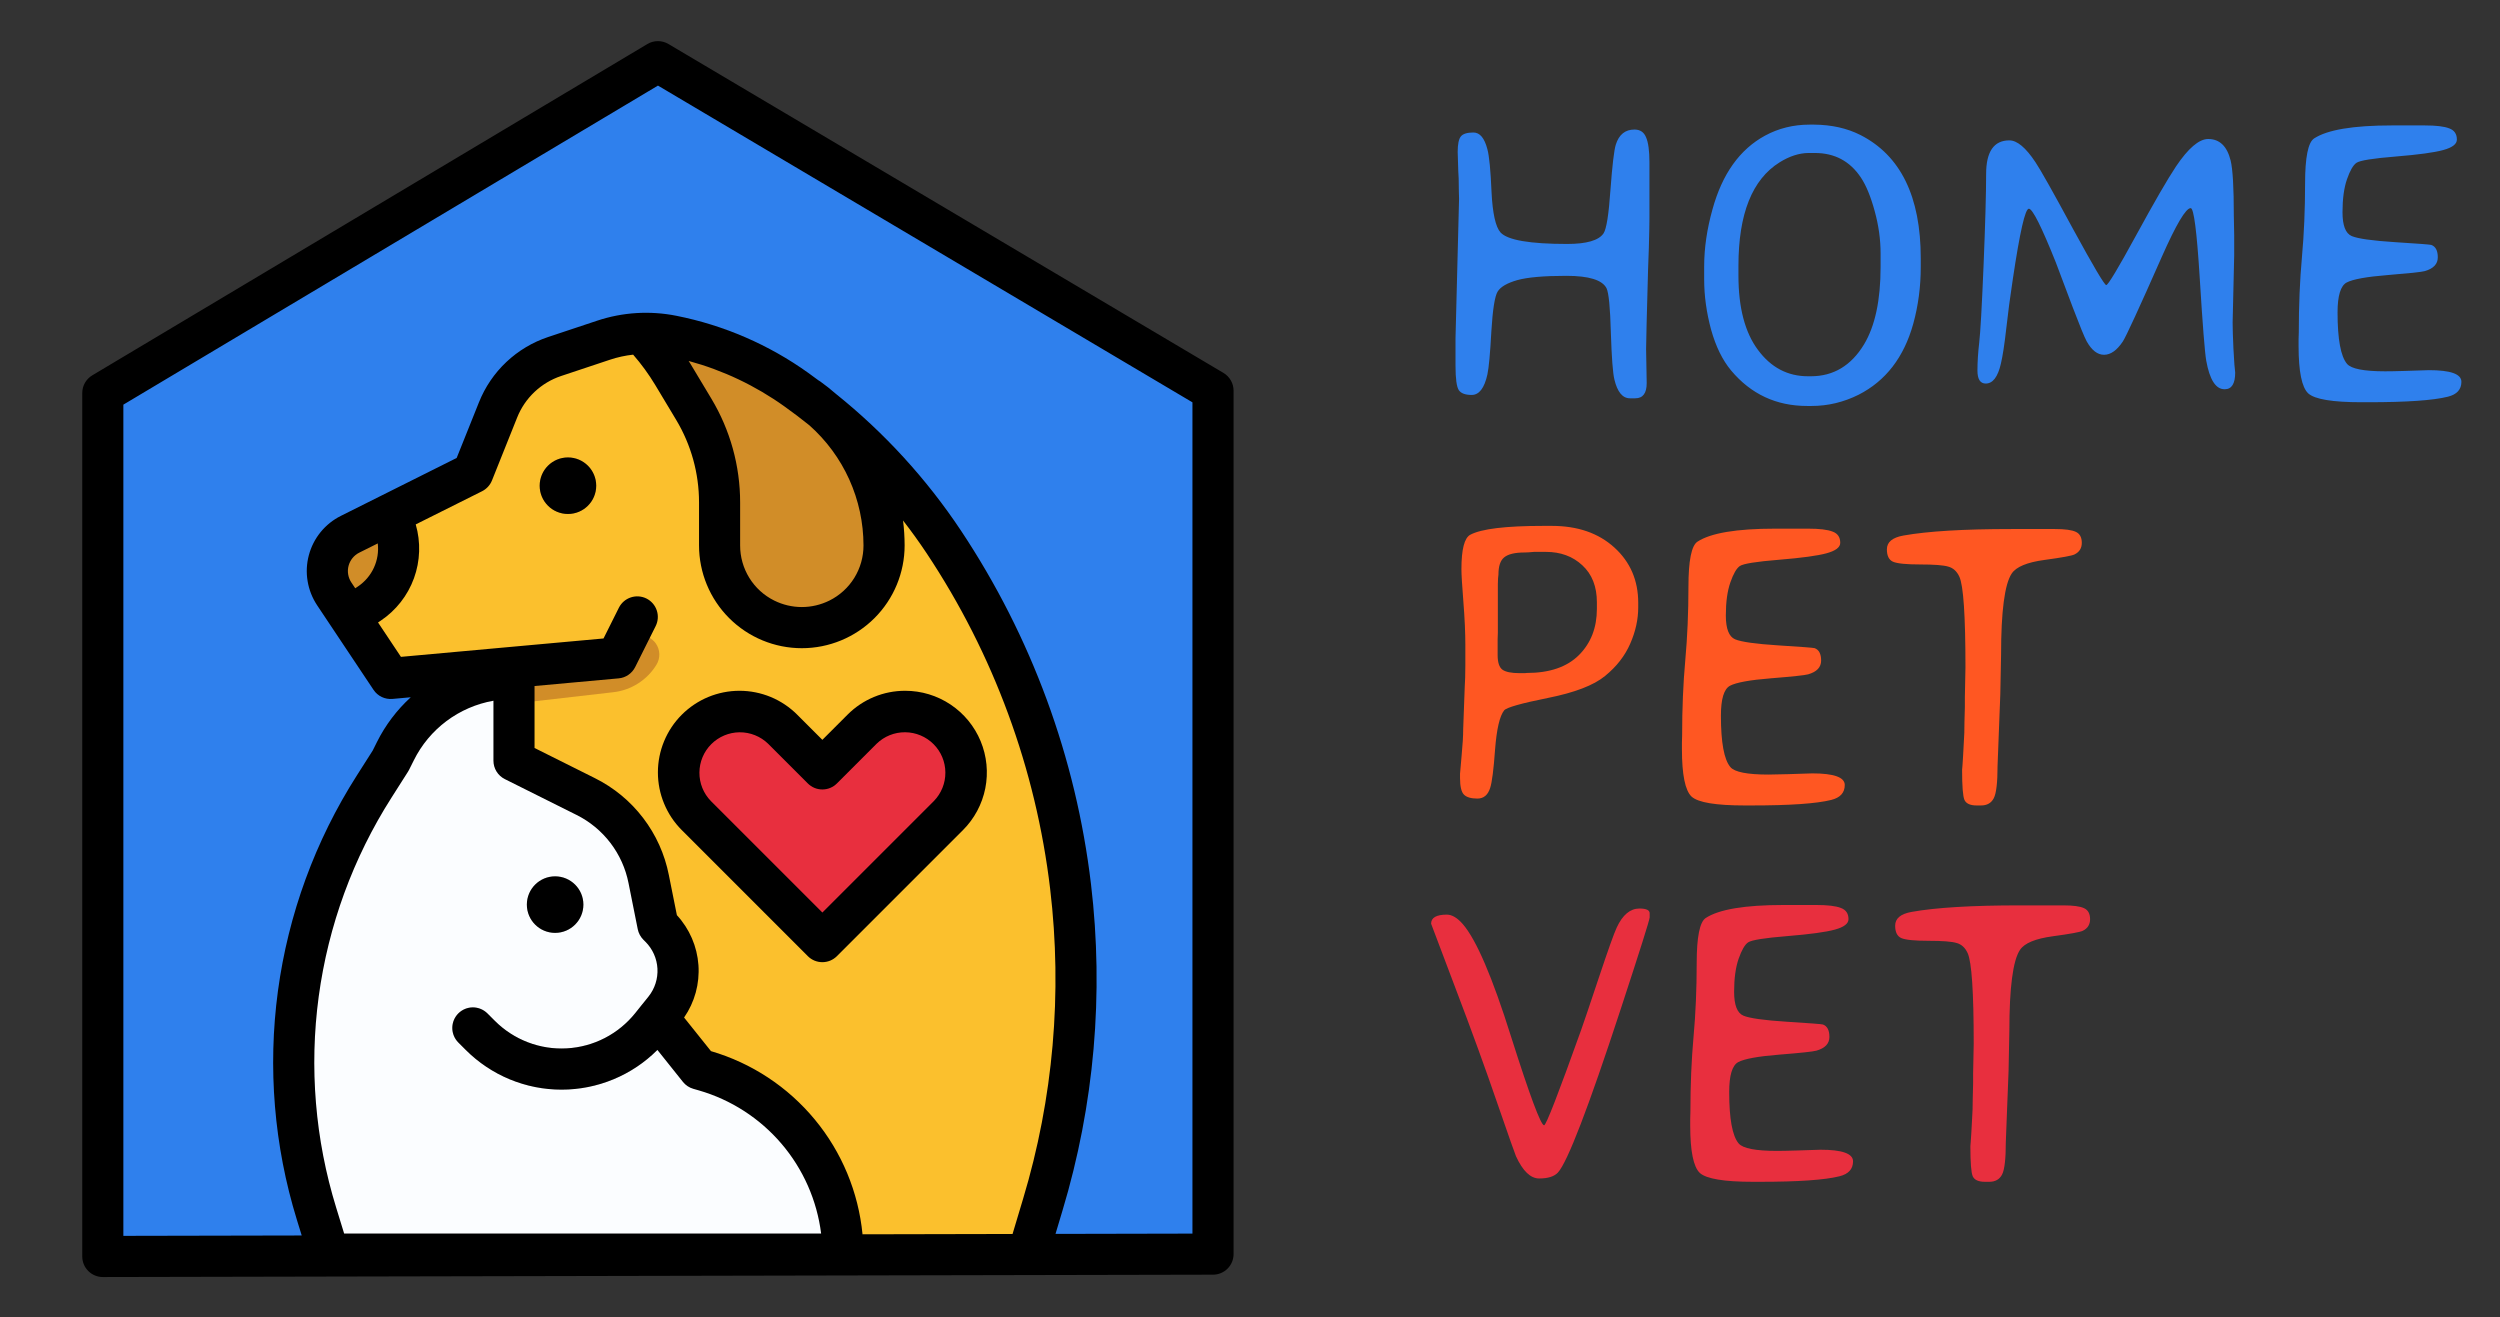 <svg width="93" height="49" viewBox="0 0 93 49" fill="none" xmlns="http://www.w3.org/2000/svg">
<rect x="0" y="0" width="93" height="49" fill="#333333" stroke="none"/>
<path d="M45.124 46.653L3.824 46.741V14.619L24.474 2.294L45.124 14.531V46.653Z" fill="#2F80ED"/>
<path d="M38.241 46.749L38.792 44.816C39.942 40.983 40.294 36.955 39.826 32.98C39.287 28.394 37.67 24 35.109 20.158C33.64 17.955 31.783 16.037 29.628 14.498C28.247 13.511 26.673 12.829 25.01 12.497C24.157 12.326 23.276 12.381 22.451 12.656L20.635 13.262C20.16 13.42 19.726 13.68 19.362 14.023C18.998 14.366 18.714 14.784 18.528 15.248L17.591 17.59L13.022 19.875C12.828 19.972 12.657 20.109 12.52 20.277C12.383 20.445 12.284 20.641 12.228 20.85C12.172 21.06 12.162 21.279 12.197 21.493C12.233 21.707 12.313 21.911 12.434 22.091L14.532 25.238L19.049 24.827V46.741L38.241 46.749Z" fill="#FBC02D"/>
<path d="M32.887 20.288C32.887 21.1 32.565 21.878 31.991 22.451C31.417 23.025 30.639 23.348 29.828 23.348C29.017 23.348 28.238 23.025 27.665 22.451C27.091 21.878 26.769 21.1 26.769 20.288V18.69C26.769 17.47 26.437 16.273 25.81 15.227L25.031 13.929C24.701 13.38 24.312 12.868 23.871 12.403C23.925 12.401 23.977 12.4 24.031 12.4C24.36 12.4 24.687 12.432 25.01 12.497C26.673 12.829 28.248 13.511 29.628 14.498C29.951 14.729 30.268 14.969 30.578 15.217C31.303 15.848 31.885 16.627 32.283 17.502C32.681 18.377 32.887 19.327 32.887 20.288Z" fill="#FBB540"/>
<path d="M13.738 22.453L13.002 22.944L12.433 22.091C12.313 21.911 12.233 21.707 12.197 21.493C12.162 21.279 12.172 21.06 12.228 20.85C12.284 20.64 12.383 20.445 12.52 20.277C12.657 20.109 12.828 19.971 13.022 19.874L14.527 19.122L14.532 19.12L14.705 19.638C14.875 20.148 14.872 20.7 14.697 21.209C14.523 21.717 14.186 22.154 13.738 22.453Z" fill="#FBB540"/>
<path d="M35.281 30.34L30.593 35.028L25.904 30.34C25.694 30.129 25.526 29.878 25.412 29.603C25.298 29.327 25.239 29.032 25.239 28.733C25.239 28.131 25.479 27.553 25.904 27.127C26.331 26.701 26.908 26.462 27.511 26.462C27.809 26.462 28.104 26.521 28.38 26.635C28.655 26.749 28.906 26.916 29.117 27.127L30.593 28.604L32.069 27.127C32.28 26.916 32.53 26.749 32.806 26.635C33.081 26.521 33.377 26.462 33.675 26.462C34.278 26.462 34.855 26.701 35.281 27.127C35.707 27.553 35.947 28.131 35.947 28.733C35.947 29.032 35.888 29.327 35.774 29.603C35.659 29.878 35.492 30.129 35.281 30.34Z" fill="#E82F3E"/>
<path d="M21.128 19.12C21.709 19.12 22.179 18.649 22.179 18.068C22.179 17.488 21.709 17.017 21.128 17.017C20.547 17.017 20.076 17.488 20.076 18.068C20.076 18.649 20.547 19.12 21.128 19.12Z" fill="#D18D28"/>
<path d="M19.049 24.828L22.451 24.519C22.602 24.505 22.747 24.453 22.872 24.367C22.997 24.282 23.099 24.166 23.167 24.03C23.223 23.918 23.306 23.823 23.41 23.754C23.514 23.685 23.634 23.643 23.759 23.635C23.883 23.626 24.008 23.65 24.12 23.704C24.233 23.758 24.329 23.84 24.4 23.942C24.479 24.057 24.523 24.192 24.527 24.331C24.531 24.469 24.495 24.606 24.422 24.725C24.251 25.007 24.017 25.245 23.739 25.423C23.461 25.601 23.146 25.713 22.819 25.75L19.121 26.175L19.049 24.828Z" fill="#D18D28"/>
<path d="M32.887 20.288C32.887 21.1 32.565 21.878 31.991 22.451C31.417 23.025 30.639 23.348 29.828 23.348C29.017 23.348 28.238 23.025 27.665 22.451C27.091 21.878 26.769 21.1 26.769 20.288V18.69C26.769 17.47 26.437 16.273 25.81 15.227L25.031 13.929C24.701 13.38 24.312 12.868 23.871 12.403C23.925 12.401 23.977 12.4 24.031 12.4C24.36 12.4 24.687 12.432 25.01 12.497C26.673 12.829 28.248 13.511 29.628 14.498L30.069 14.813C30.246 14.939 30.416 15.074 30.578 15.217C31.303 15.848 31.885 16.627 32.283 17.502C32.681 18.377 32.887 19.327 32.887 20.288Z" fill="#D18D28"/>
<path d="M13.738 22.453L13.002 22.944L12.433 22.091C12.313 21.911 12.233 21.707 12.197 21.493C12.162 21.279 12.172 21.06 12.228 20.85C12.284 20.64 12.383 20.445 12.52 20.277C12.657 20.109 12.828 19.971 13.022 19.874L14.527 19.122L14.532 19.12L14.705 19.638C14.875 20.148 14.872 20.7 14.697 21.209C14.523 21.717 14.186 22.154 13.738 22.453Z" fill="#D18D28"/>
<path d="M26.004 39.77L26.21 39.829C27.693 40.252 28.998 41.148 29.927 42.379C30.855 43.61 31.358 45.111 31.358 46.653V46.749H12.238L11.775 45.15C10.961 42.504 10.731 39.713 11.101 36.97C11.472 34.227 12.433 31.597 13.919 29.262L14.532 28.298L14.709 27.944C15.116 27.131 15.74 26.447 16.514 25.97C17.287 25.492 18.177 25.238 19.086 25.238H19.121V28.298L21.786 29.63C22.385 29.93 22.908 30.362 23.314 30.894C23.721 31.427 24 32.044 24.132 32.701L24.475 34.416L24.552 34.494C24.951 34.893 25.189 35.425 25.221 35.989C25.252 36.553 25.074 37.108 24.721 37.549L24.475 37.858L26.004 39.77Z" fill="#FBFDFF"/>
<path d="M20.891 40.535C20.229 40.536 19.573 40.407 18.962 40.154C18.35 39.9 17.795 39.528 17.328 39.059L17.05 38.781C16.907 38.638 16.826 38.443 16.826 38.24C16.826 38.037 16.907 37.843 17.05 37.699C17.194 37.556 17.388 37.475 17.591 37.475C17.794 37.475 17.988 37.556 18.132 37.699L18.41 37.977C18.759 38.326 19.177 38.598 19.638 38.774C20.099 38.95 20.592 39.027 21.085 39C21.577 38.972 22.059 38.841 22.497 38.615C22.936 38.389 23.322 38.074 23.631 37.688L23.877 37.38C24.004 37.221 24.188 37.12 24.39 37.097C24.592 37.075 24.794 37.134 24.952 37.261C25.111 37.387 25.212 37.572 25.235 37.773C25.257 37.975 25.198 38.177 25.071 38.336L24.825 38.644C24.354 39.235 23.756 39.712 23.074 40.04C22.393 40.367 21.647 40.536 20.891 40.535Z" fill="#CBCBCB"/>
<path d="M20.65 34.703C21.231 34.703 21.702 34.232 21.702 33.651C21.702 33.071 21.231 32.6 20.65 32.6C20.07 32.6 19.599 33.071 19.599 33.651C19.599 34.232 20.07 34.703 20.65 34.703Z" fill="#CBCBCB"/>
<path d="M33.674 25.697C33.276 25.696 32.88 25.774 32.512 25.927C32.144 26.079 31.809 26.304 31.528 26.586L30.592 27.522L29.657 26.587C29.375 26.305 29.04 26.081 28.672 25.928C28.303 25.776 27.909 25.697 27.51 25.697C27.111 25.697 26.716 25.776 26.348 25.928C25.98 26.081 25.645 26.305 25.363 26.587C25.081 26.869 24.857 27.203 24.705 27.572C24.552 27.94 24.474 28.335 24.474 28.733C24.474 29.132 24.552 29.527 24.705 29.895C24.857 30.264 25.081 30.599 25.363 30.88L30.051 35.569C30.122 35.64 30.206 35.696 30.299 35.735C30.392 35.773 30.491 35.793 30.592 35.793C30.692 35.793 30.792 35.773 30.885 35.735C30.977 35.696 31.062 35.64 31.133 35.569L35.822 30.88C36.246 30.456 36.535 29.915 36.653 29.326C36.77 28.737 36.709 28.126 36.48 27.572C36.25 27.017 35.861 26.543 35.361 26.209C34.862 25.875 34.275 25.697 33.674 25.697ZM34.74 29.799L30.592 33.946L26.445 29.799C26.168 29.515 26.015 29.134 26.018 28.738C26.021 28.342 26.179 27.963 26.459 27.683C26.739 27.403 27.118 27.244 27.514 27.241C27.91 27.239 28.291 27.392 28.575 27.668L30.051 29.144C30.122 29.215 30.206 29.272 30.299 29.31C30.392 29.349 30.491 29.368 30.592 29.368C30.692 29.368 30.792 29.349 30.885 29.31C30.977 29.272 31.062 29.215 31.133 29.144L32.609 27.668C32.893 27.391 33.274 27.237 33.671 27.24C34.067 27.242 34.447 27.401 34.727 27.681C35.008 27.961 35.166 28.341 35.168 28.737C35.171 29.134 35.017 29.515 34.74 29.799Z" fill="black"/>
<path d="M45.514 13.873L24.864 1.636C24.746 1.566 24.61 1.529 24.473 1.53C24.335 1.53 24.2 1.567 24.082 1.638L3.432 13.963C3.319 14.03 3.225 14.127 3.159 14.242C3.094 14.357 3.06 14.487 3.06 14.619V46.741C3.06 46.944 3.14 47.138 3.284 47.282C3.427 47.425 3.622 47.506 3.824 47.506H3.826L45.125 47.418C45.328 47.417 45.522 47.337 45.665 47.193C45.808 47.05 45.889 46.855 45.889 46.653V14.531C45.889 14.399 45.854 14.268 45.788 14.153C45.722 14.037 45.628 13.941 45.514 13.873ZM18.356 26.067V28.298C18.356 28.44 18.395 28.579 18.47 28.7C18.544 28.821 18.651 28.918 18.778 28.982L21.444 30.314C21.939 30.56 22.372 30.917 22.708 31.357C23.044 31.797 23.274 32.308 23.381 32.851L23.724 34.566C23.754 34.714 23.827 34.85 23.933 34.957L24.011 35.035C24.277 35.3 24.436 35.656 24.457 36.031C24.478 36.407 24.359 36.778 24.124 37.072L23.877 37.38L23.631 37.688C23.322 38.073 22.936 38.389 22.498 38.615C22.059 38.841 21.578 38.972 21.085 38.999C20.592 39.027 20.099 38.95 19.638 38.773C19.177 38.597 18.759 38.326 18.41 37.977L18.132 37.699C17.988 37.556 17.794 37.475 17.591 37.475C17.388 37.475 17.194 37.556 17.05 37.699C16.907 37.843 16.826 38.037 16.826 38.24C16.826 38.443 16.907 38.637 17.05 38.781L17.328 39.059C17.796 39.527 18.352 39.898 18.963 40.151C19.575 40.404 20.23 40.535 20.892 40.534C21.554 40.534 22.209 40.404 22.82 40.15C23.432 39.897 23.987 39.526 24.455 39.057L25.406 40.248C25.506 40.372 25.641 40.462 25.794 40.505L26 40.564C27.195 40.91 28.262 41.599 29.07 42.545C29.878 43.491 30.391 44.654 30.546 45.888H12.802L12.506 44.925C11.723 42.385 11.501 39.706 11.856 37.072C12.212 34.438 13.135 31.913 14.564 29.672L15.177 28.708C15.191 28.686 15.204 28.663 15.216 28.64L15.393 28.286C15.678 27.71 16.095 27.209 16.61 26.823C17.125 26.438 17.723 26.179 18.356 26.067ZM26.448 39.102L25.448 37.852C25.843 37.281 26.031 36.593 25.982 35.9C25.933 35.208 25.65 34.553 25.18 34.044L24.881 32.551C24.729 31.779 24.402 31.053 23.924 30.428C23.447 29.803 22.832 29.296 22.128 28.946L19.885 27.825V25.52L23.014 25.235C23.143 25.224 23.268 25.179 23.375 25.105C23.483 25.032 23.57 24.932 23.628 24.816L24.393 23.286C24.482 23.105 24.496 22.896 24.431 22.705C24.367 22.514 24.229 22.356 24.049 22.265C23.868 22.175 23.659 22.16 23.468 22.223C23.276 22.286 23.117 22.422 23.025 22.602L22.451 23.751L14.915 24.435L14.063 23.156L14.163 23.089C14.732 22.708 15.165 22.155 15.399 21.512C15.633 20.868 15.656 20.166 15.465 19.508L17.933 18.274C18.1 18.19 18.231 18.048 18.301 17.874L19.238 15.532C19.382 15.17 19.603 14.845 19.886 14.578C20.169 14.311 20.507 14.109 20.877 13.986L22.693 13.381C22.972 13.288 23.261 13.225 23.553 13.193C23.859 13.544 24.134 13.922 24.375 14.322L25.154 15.62C25.71 16.547 26.004 17.608 26.004 18.69V20.289C26.004 21.303 26.407 22.276 27.124 22.993C27.841 23.71 28.814 24.113 29.828 24.113C30.842 24.113 31.814 23.71 32.532 22.993C33.249 22.276 33.652 21.303 33.652 20.289C33.651 19.979 33.632 19.669 33.593 19.362C33.9 19.757 34.193 20.164 34.472 20.583C36.962 24.327 38.536 28.604 39.066 33.069C39.526 36.94 39.183 40.864 38.059 44.596L37.667 45.904L32.086 45.916C31.933 44.347 31.315 42.86 30.31 41.646C29.305 40.431 27.961 39.545 26.448 39.102ZM13.07 21.667C13.01 21.577 12.97 21.475 12.952 21.368C12.934 21.261 12.939 21.151 12.967 21.047C12.995 20.942 13.045 20.844 13.113 20.76C13.182 20.676 13.267 20.607 13.364 20.559L14.053 20.215C14.089 20.524 14.039 20.837 13.909 21.119C13.779 21.402 13.573 21.643 13.315 21.817L13.215 21.884L13.07 21.667ZM30.108 15.821C30.74 16.381 31.247 17.069 31.594 17.839C31.941 18.609 32.121 19.444 32.122 20.289C32.123 20.715 32.005 21.133 31.781 21.496C31.557 21.859 31.236 22.151 30.854 22.341C30.535 22.499 30.184 22.582 29.828 22.582C29.472 22.582 29.12 22.499 28.802 22.341C28.419 22.151 28.098 21.859 27.874 21.496C27.65 21.133 27.532 20.715 27.533 20.289V18.69C27.533 17.332 27.164 15.999 26.465 14.834L25.686 13.536C25.664 13.499 25.64 13.463 25.617 13.427C26.897 13.775 28.105 14.348 29.183 15.12C29.499 15.345 29.807 15.579 30.108 15.821ZM44.359 45.89L39.265 45.901L39.524 45.035C40.709 41.103 41.07 36.969 40.585 32.891C40.027 28.186 38.369 23.679 35.745 19.734C34.465 17.811 32.896 16.096 31.093 14.65C30.909 14.489 30.716 14.335 30.514 14.191C30.491 14.174 30.466 14.159 30.441 14.145C30.319 14.054 30.197 13.964 30.073 13.875C28.605 12.824 26.93 12.098 25.16 11.747C24.177 11.551 23.16 11.614 22.21 11.931L20.393 12.536C19.813 12.729 19.282 13.046 18.837 13.466C18.392 13.885 18.045 14.396 17.818 14.964L16.988 17.036L12.68 19.191C12.389 19.336 12.132 19.542 11.927 19.794C11.721 20.047 11.572 20.34 11.489 20.654C11.405 20.968 11.389 21.297 11.443 21.618C11.496 21.939 11.617 22.245 11.797 22.516L12.365 23.368L13.895 25.662C13.971 25.777 14.077 25.869 14.201 25.928C14.325 25.987 14.463 26.012 14.6 26L15.281 25.938C14.763 26.41 14.337 26.974 14.024 27.601L13.865 27.92L13.273 28.85C11.725 31.278 10.724 34.014 10.339 36.867C9.955 39.72 10.195 42.623 11.043 45.374L11.224 45.96L4.589 45.974V15.053L24.476 3.184L44.359 14.967V45.89Z" fill="black"/>
<path d="M20.65 34.703C21.231 34.703 21.702 34.232 21.702 33.651C21.702 33.071 21.231 32.6 20.65 32.6C20.07 32.6 19.599 33.071 19.599 33.651C19.599 34.232 20.07 34.703 20.65 34.703Z" fill="black"/>
<path d="M21.128 19.12C21.709 19.12 22.179 18.649 22.179 18.069C22.179 17.488 21.709 17.017 21.128 17.017C20.547 17.017 20.076 17.488 20.076 18.069C20.076 18.649 20.547 19.12 21.128 19.12Z" fill="black"/>
<path d="M54.343 5.076C54.421 4.978 54.577 4.929 54.812 4.929C55.051 4.929 55.224 5.137 55.331 5.552C55.4 5.806 55.451 6.335 55.485 7.141C55.524 7.942 55.637 8.445 55.822 8.65C56.086 8.933 56.911 9.075 58.298 9.075C59.025 9.075 59.477 8.943 59.653 8.679C59.76 8.518 59.846 7.979 59.909 7.061C59.977 6.143 60.044 5.583 60.107 5.383C60.224 5.007 60.456 4.819 60.803 4.819C61.013 4.819 61.157 4.917 61.235 5.112C61.318 5.303 61.359 5.61 61.359 6.035V8.13C61.359 8.315 61.352 8.679 61.337 9.221L61.308 10.027C61.259 11.785 61.235 12.771 61.235 12.986L61.249 13.77C61.254 13.935 61.257 14.097 61.257 14.253C61.257 14.629 61.115 14.817 60.832 14.817H60.634C60.361 14.817 60.168 14.585 60.056 14.121C59.997 13.882 59.953 13.298 59.924 12.371C59.899 11.443 59.846 10.894 59.763 10.723C59.606 10.415 59.108 10.261 58.269 10.261C57.429 10.261 56.818 10.315 56.438 10.422C56.062 10.53 55.82 10.671 55.712 10.847C55.605 11.023 55.527 11.519 55.478 12.334C55.434 13.149 55.385 13.682 55.331 13.931C55.219 14.438 55.024 14.692 54.746 14.692C54.511 14.692 54.352 14.634 54.27 14.517C54.187 14.395 54.145 14.089 54.145 13.601V12.583L54.277 7.397L54.27 7.141C54.265 6.97 54.262 6.799 54.262 6.628L54.248 6.372L54.226 5.654C54.226 5.366 54.265 5.173 54.343 5.076ZM64.67 9.888V10.254C64.67 11.445 64.912 12.366 65.395 13.015C65.878 13.669 66.499 13.997 67.255 13.997H67.365C68.205 13.997 68.864 13.601 69.343 12.81C69.753 12.127 69.958 11.167 69.958 9.932V9.434C69.958 8.911 69.885 8.384 69.738 7.852C69.592 7.314 69.421 6.899 69.226 6.606C68.82 5.996 68.249 5.691 67.512 5.691H67.497H67.27C66.923 5.696 66.569 5.811 66.208 6.035C65.183 6.67 64.67 7.954 64.67 9.888ZM71.452 9.609V9.932C71.452 10.664 71.359 11.367 71.174 12.041C70.827 13.291 70.148 14.172 69.138 14.685C68.581 14.963 67.998 15.102 67.387 15.102H67.226C66.079 15.102 65.136 14.663 64.399 13.784C64.077 13.398 63.828 12.891 63.652 12.261C63.481 11.626 63.395 11.003 63.395 10.393V9.91C63.395 9.231 63.498 8.525 63.703 7.793C64.064 6.475 64.716 5.559 65.659 5.046C66.162 4.773 66.716 4.636 67.321 4.636H67.482C68.137 4.641 68.713 4.771 69.211 5.024C70.705 5.786 71.452 7.314 71.452 9.609ZM82.761 14.48C82.761 14.48 82.758 14.48 82.753 14.48C82.426 14.48 82.199 14.126 82.072 13.418C82.019 13.115 81.938 12.095 81.831 10.356C81.723 8.613 81.611 7.742 81.494 7.742C81.313 7.742 80.957 8.342 80.424 9.543C79.57 11.477 79.084 12.532 78.967 12.707C78.747 13.035 78.515 13.198 78.271 13.198C78.027 13.198 77.812 13.032 77.626 12.7C77.543 12.549 77.37 12.127 77.106 11.433L76.477 9.763C75.944 8.43 75.61 7.764 75.473 7.764C75.336 7.764 75.139 8.63 74.88 10.364C74.777 11.038 74.694 11.663 74.631 12.239C74.567 12.81 74.501 13.24 74.433 13.528C74.321 14.021 74.133 14.268 73.869 14.268C73.664 14.268 73.561 14.106 73.561 13.784C73.561 13.462 73.584 13.115 73.627 12.744C73.671 12.368 73.725 11.409 73.789 9.866C73.852 8.323 73.884 7.192 73.884 6.475C73.884 5.64 74.172 5.222 74.748 5.222C75.036 5.222 75.358 5.491 75.715 6.028C75.9 6.301 76.369 7.134 77.121 8.525C77.878 9.912 78.288 10.605 78.352 10.605C78.42 10.605 78.791 9.988 79.465 8.752C80.139 7.517 80.632 6.665 80.944 6.196C81.403 5.513 81.804 5.171 82.145 5.171C82.57 5.171 82.849 5.439 82.981 5.977C83.059 6.299 83.098 6.98 83.098 8.02L83.112 8.76C83.112 9.004 83.112 9.248 83.112 9.492L83.054 11.997C83.054 12.222 83.064 12.541 83.083 12.957L83.12 13.565L83.149 13.857C83.149 14.273 83.019 14.48 82.761 14.48ZM90.356 13.77C91.162 13.77 91.564 13.914 91.564 14.202C91.564 14.49 91.396 14.675 91.059 14.758C90.512 14.895 89.523 14.963 88.093 14.963H87.844C86.769 14.963 86.11 14.854 85.866 14.634C85.627 14.409 85.507 13.821 85.507 12.869V12.62L85.515 12.371C85.515 11.36 85.554 10.425 85.632 9.565C85.71 8.706 85.749 7.793 85.749 6.826C85.749 5.854 85.861 5.295 86.086 5.149C86.579 4.827 87.541 4.666 88.972 4.666H90.202C90.622 4.666 90.925 4.702 91.11 4.775C91.301 4.844 91.396 4.983 91.396 5.193C91.396 5.359 91.228 5.488 90.891 5.581C90.554 5.674 89.963 5.754 89.118 5.823C88.273 5.891 87.788 5.969 87.661 6.057C87.539 6.14 87.421 6.343 87.309 6.665C87.197 6.987 87.141 7.397 87.141 7.896C87.141 8.389 87.255 8.684 87.485 8.782C87.714 8.879 88.254 8.955 89.103 9.009C89.953 9.062 90.4 9.097 90.444 9.111C90.605 9.17 90.686 9.324 90.686 9.573C90.686 9.822 90.524 9.993 90.202 10.085C90.075 10.12 89.616 10.168 88.825 10.232C88.034 10.295 87.524 10.388 87.294 10.51C87.07 10.632 86.957 11.003 86.957 11.623C86.957 12.62 87.075 13.257 87.309 13.535C87.465 13.721 87.939 13.813 88.73 13.813C88.901 13.813 89.14 13.809 89.448 13.799L90.356 13.77Z" fill="#2F80ED"/>
<path d="M55.712 24.368C55.712 24.641 55.771 24.822 55.888 24.91C56.01 24.998 56.223 25.041 56.525 25.041H56.73L56.796 25.034C57.646 25.034 58.293 24.812 58.737 24.368C59.182 23.923 59.404 23.35 59.404 22.646V22.405C59.404 21.819 59.223 21.36 58.862 21.028C58.505 20.696 58.054 20.53 57.507 20.53H57.067C56.921 20.544 56.806 20.552 56.723 20.552C56.357 20.552 56.101 20.613 55.954 20.735C55.812 20.852 55.742 21.064 55.742 21.372L55.727 21.519L55.72 21.738V23.54L55.712 23.774V24.368ZM54.511 23.994C54.511 23.54 54.487 23.005 54.438 22.39C54.389 21.77 54.365 21.365 54.365 21.174C54.365 20.437 54.475 20.01 54.694 19.893C55.105 19.673 56.01 19.563 57.412 19.563H57.727C58.688 19.563 59.465 19.831 60.056 20.369C60.647 20.906 60.942 21.592 60.942 22.427V22.595C60.942 23.044 60.842 23.496 60.642 23.95C60.446 24.399 60.136 24.797 59.711 25.144C59.291 25.491 58.581 25.764 57.58 25.964C56.584 26.165 56.042 26.318 55.954 26.426C55.788 26.636 55.676 27.119 55.617 27.876C55.563 28.628 55.502 29.106 55.434 29.311C55.351 29.575 55.192 29.707 54.958 29.707C54.724 29.707 54.558 29.658 54.46 29.561C54.362 29.463 54.313 29.255 54.313 28.938V28.784C54.313 28.745 54.333 28.52 54.372 28.11C54.411 27.7 54.431 27.368 54.431 27.114L54.489 25.525L54.504 25.217L54.511 24.748V23.994ZM67.416 28.77C68.222 28.77 68.625 28.914 68.625 29.202C68.625 29.49 68.457 29.675 68.12 29.758C67.573 29.895 66.584 29.963 65.153 29.963H64.904C63.83 29.963 63.171 29.854 62.927 29.634C62.688 29.409 62.568 28.821 62.568 27.869V27.62L62.575 27.371C62.575 26.36 62.614 25.425 62.692 24.565C62.77 23.706 62.81 22.793 62.81 21.826C62.81 20.855 62.922 20.295 63.147 20.149C63.64 19.827 64.602 19.666 66.032 19.666H67.263C67.683 19.666 67.985 19.702 68.171 19.775C68.361 19.844 68.457 19.983 68.457 20.193C68.457 20.359 68.288 20.488 67.951 20.581C67.614 20.674 67.023 20.754 66.179 20.823C65.334 20.891 64.848 20.969 64.721 21.057C64.599 21.14 64.482 21.343 64.37 21.665C64.257 21.987 64.201 22.398 64.201 22.895C64.201 23.389 64.316 23.684 64.545 23.782C64.775 23.879 65.314 23.955 66.164 24.009C67.014 24.062 67.46 24.097 67.504 24.111C67.665 24.17 67.746 24.324 67.746 24.573C67.746 24.822 67.585 24.993 67.263 25.085C67.136 25.12 66.677 25.169 65.886 25.232C65.095 25.295 64.585 25.388 64.355 25.51C64.13 25.632 64.018 26.003 64.018 26.623C64.018 27.62 64.135 28.257 64.37 28.535C64.526 28.721 64.999 28.814 65.79 28.814C65.961 28.814 66.201 28.809 66.508 28.799L67.416 28.77ZM73.693 29.963H73.532C73.293 29.963 73.142 29.895 73.078 29.758C73.019 29.622 72.99 29.248 72.99 28.638L73.005 28.462L73.027 28.118C73.037 27.937 73.046 27.756 73.056 27.576C73.071 27.39 73.078 27.151 73.078 26.858L73.093 26.301C73.093 26.179 73.093 26.057 73.093 25.935L73.115 24.822C73.115 22.898 73.039 21.775 72.888 21.453C72.795 21.252 72.658 21.128 72.478 21.079C72.302 21.025 71.953 20.998 71.43 20.998C70.913 20.998 70.576 20.964 70.419 20.896C70.268 20.828 70.192 20.674 70.192 20.435C70.192 20.166 70.397 19.995 70.808 19.922C71.706 19.761 73.046 19.68 74.829 19.68H76.44C76.811 19.68 77.07 19.714 77.216 19.783C77.368 19.851 77.443 19.988 77.443 20.193C77.443 20.393 77.353 20.537 77.172 20.625C77.075 20.674 76.701 20.742 76.052 20.83C75.407 20.918 75.002 21.086 74.836 21.335C74.572 21.731 74.44 22.739 74.44 24.36L74.411 25.832L74.309 28.491C74.309 29.111 74.262 29.512 74.169 29.692C74.077 29.873 73.918 29.963 73.693 29.963Z" fill="#FF5722"/>
<path d="M57.441 41.861C57.514 41.861 57.973 40.68 58.818 38.316C58.916 38.043 59.135 37.394 59.477 36.368C59.819 35.343 60.041 34.72 60.144 34.501C60.363 34.032 60.644 33.797 60.986 33.797C61.24 33.797 61.367 33.856 61.367 33.973V34.127C61.367 34.215 61.008 35.352 60.29 37.54C59.089 41.207 58.31 43.233 57.954 43.619C57.817 43.766 57.585 43.839 57.258 43.839C56.935 43.839 56.648 43.563 56.394 43.011C56.364 42.948 56.132 42.289 55.698 41.034C55.268 39.779 54.751 38.355 54.145 36.764C53.54 35.172 53.237 34.371 53.237 34.361C53.237 34.137 53.432 34.024 53.823 34.024C54.013 34.024 54.211 34.142 54.416 34.376C54.919 34.957 55.517 36.351 56.21 38.558C56.909 40.76 57.319 41.861 57.441 41.861ZM67.724 42.77C68.53 42.77 68.933 42.914 68.933 43.202C68.933 43.49 68.764 43.675 68.427 43.758C67.88 43.895 66.892 43.963 65.461 43.963H65.212C64.138 43.963 63.478 43.853 63.234 43.634C62.995 43.409 62.876 42.821 62.876 41.869V41.62L62.883 41.371C62.883 40.36 62.922 39.425 63 38.565C63.078 37.706 63.117 36.793 63.117 35.826C63.117 34.855 63.23 34.295 63.454 34.149C63.947 33.827 64.909 33.666 66.34 33.666H67.57C67.99 33.666 68.293 33.702 68.478 33.775C68.669 33.844 68.764 33.983 68.764 34.193C68.764 34.359 68.596 34.488 68.259 34.581C67.922 34.674 67.331 34.754 66.486 34.823C65.642 34.891 65.156 34.969 65.029 35.057C64.907 35.14 64.79 35.343 64.677 35.665C64.565 35.987 64.509 36.398 64.509 36.895C64.509 37.389 64.624 37.684 64.853 37.782C65.082 37.879 65.622 37.955 66.472 38.009C67.321 38.062 67.768 38.097 67.812 38.111C67.973 38.17 68.054 38.324 68.054 38.573C68.054 38.822 67.893 38.993 67.57 39.085C67.443 39.12 66.984 39.169 66.193 39.232C65.402 39.295 64.892 39.388 64.663 39.51C64.438 39.632 64.326 40.003 64.326 40.623C64.326 41.62 64.443 42.257 64.677 42.535C64.834 42.721 65.307 42.813 66.098 42.813C66.269 42.813 66.508 42.809 66.816 42.799L67.724 42.77ZM74.001 43.963H73.84C73.601 43.963 73.449 43.895 73.386 43.758C73.327 43.622 73.298 43.248 73.298 42.638L73.312 42.462L73.335 42.118C73.344 41.937 73.354 41.756 73.364 41.576C73.378 41.39 73.386 41.151 73.386 40.858L73.4 40.301C73.4 40.179 73.4 40.057 73.4 39.935L73.422 38.822C73.422 36.898 73.347 35.775 73.195 35.453C73.103 35.252 72.966 35.128 72.785 35.079C72.609 35.025 72.26 34.998 71.738 34.998C71.22 34.998 70.883 34.964 70.727 34.896C70.576 34.828 70.5 34.674 70.5 34.435C70.5 34.166 70.705 33.995 71.115 33.922C72.014 33.761 73.354 33.68 75.136 33.68H76.748C77.119 33.68 77.377 33.714 77.524 33.783C77.675 33.851 77.751 33.988 77.751 34.193C77.751 34.393 77.661 34.537 77.48 34.625C77.382 34.674 77.009 34.742 76.359 34.83C75.715 34.918 75.31 35.086 75.144 35.335C74.88 35.731 74.748 36.739 74.748 38.36L74.719 39.833L74.616 42.491C74.616 43.111 74.57 43.512 74.477 43.692C74.384 43.873 74.226 43.963 74.001 43.963Z" fill="#E82F3E"/>
</svg>
